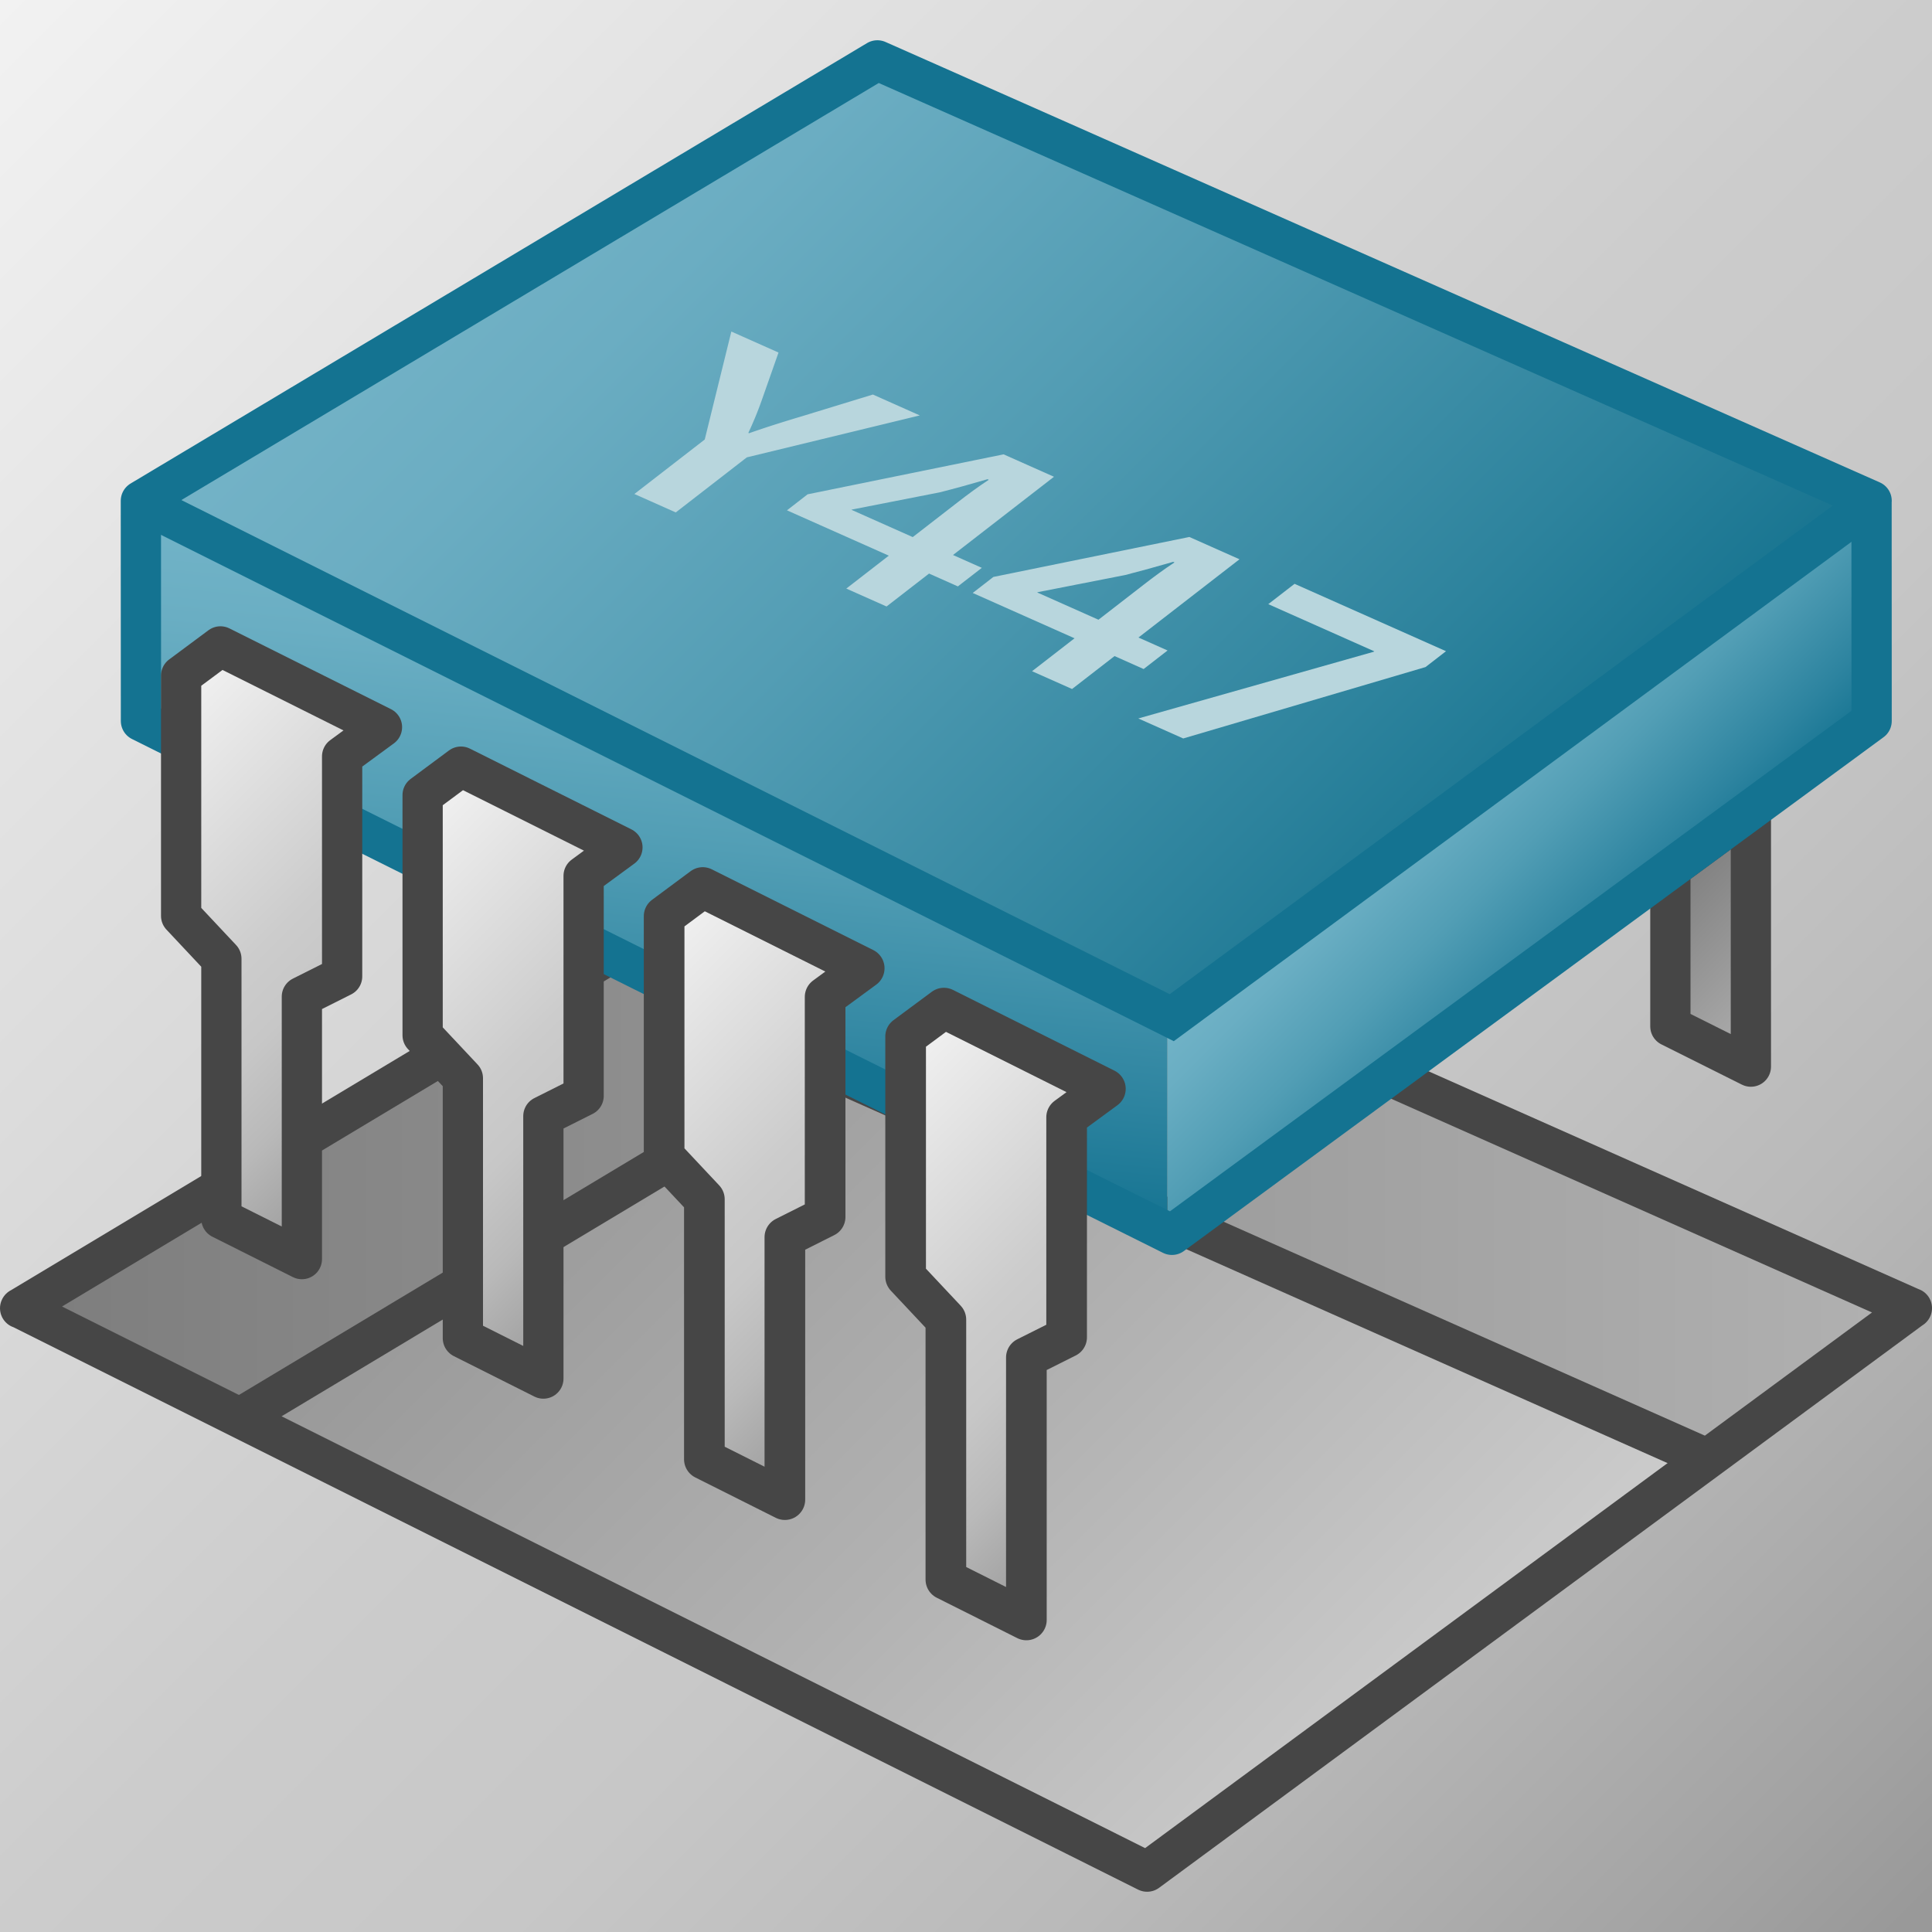<svg id="Layer_1" data-name="Layer 1" xmlns="http://www.w3.org/2000/svg" xmlns:xlink="http://www.w3.org/1999/xlink" viewBox="0 0 48 48">
  <rect x="0" y="0" width="48" height="48" fill="#333333" stroke="none"/>
  <defs>
    <linearGradient id="front_-45" data-name="front -45" x2="48" y2="48" gradientUnits="userSpaceOnUse">
      <stop offset="0" stop-color="#f2f2f2"/>
      <stop offset="0.5" stop-color="#ccc"/>
      <stop offset="0.63" stop-color="#c7c7c7"/>
      <stop offset="0.779" stop-color="#b9b9b9"/>
      <stop offset="0.938" stop-color="#a2a2a2"/>
      <stop offset="0.99" stop-color="#999"/>
    </linearGradient>
    <linearGradient id="side_45" data-name="side 45" x1="0.5" y1="33.5" x2="47.5" y2="33.5" gradientUnits="userSpaceOnUse">
      <stop offset="0" stop-color="#7d7d7d"/>
      <stop offset="1" stop-color="#b1b1b1"/>
    </linearGradient>
    <linearGradient id="linear-gradient" x1="14.819" y1="26.366" x2="33.558" y2="45.104" gradientUnits="userSpaceOnUse">
      <stop offset="0.01" stop-color="#999"/>
      <stop offset="0.521" stop-color="#b1b1b1"/>
      <stop offset="1" stop-color="#ccc"/>
    </linearGradient>
    <linearGradient id="side_45-2" x1="41.388" y1="21.697" x2="44.846" y2="25.154" xlink:href="#side_45"/>
    <linearGradient id="Dark_Blue_Grad" data-name="Dark Blue Grad" x1="0.746" y1="121.076" x2="0.018" y2="128.241" gradientTransform="matrix(0.632, -0.775, 0.775, 0.632, -59.081, -56.936)" gradientUnits="userSpaceOnUse">
      <stop offset="0" stop-color="#73b4c8"/>
      <stop offset="0.175" stop-color="#6aaec3"/>
      <stop offset="0.457" stop-color="#529eb5"/>
      <stop offset="0.809" stop-color="#2c839f"/>
      <stop offset="1" stop-color="#147391"/>
    </linearGradient>
    <linearGradient id="Dark_Blue_Grad_2" data-name="Dark Blue Grad 2" x1="0.888" y1="93.906" x2="-2.182" y2="124.149" gradientTransform="matrix(0.632, -0.775, 0.775, 0.632, -59.081, -56.936)" gradientUnits="userSpaceOnUse">
      <stop offset="0" stop-color="#74b3c7"/>
      <stop offset="0.177" stop-color="#6badc2"/>
      <stop offset="0.464" stop-color="#539db4"/>
      <stop offset="0.822" stop-color="#2d839d"/>
      <stop offset="1" stop-color="#177490"/>
    </linearGradient>
    <linearGradient id="Dark_Blue_Grad-2" x1="17.031" y1="13.854" x2="15.469" y2="29.247" gradientTransform="matrix(1, 0, 0, 1, 0, 0)" xlink:href="#Dark_Blue_Grad"/>
    <linearGradient id="front_-45-2" x1="2.304" y1="18.982" x2="11.052" y2="27.73" xlink:href="#front_-45"/>
    <linearGradient id="front_-45-3" x1="8.293" y1="21.961" x2="17.041" y2="30.709" xlink:href="#front_-45"/>
    <linearGradient id="front_-45-4" x1="14.296" y1="24.966" x2="23.044" y2="33.714" xlink:href="#front_-45"/>
    <linearGradient id="front_-45-5" x1="20.292" y1="27.959" x2="29.041" y2="36.707" xlink:href="#front_-45"/>
  </defs>
  <rect width="48" height="48" fill="url(#front_-45)"/>
  <polygon points="0.502 32.499 28.5 46.5 47.5 32.499 47.498 32.503 47.5 32.501 20.5 20.5 0.501 32.501 0.5 32.503 0.502 32.499" fill="url(#side_45)"/>
  <polygon points="42.419 36.243 20.5 26.5 5.958 35.227 28.5 46.5 42.419 36.243" fill="url(#linear-gradient)"/>
  <polyline points="42.419 36.243 20.5 26.5 5.958 35.227" fill="none" stroke="#464646" stroke-linejoin="round"/>
  <polygon points="0.502 32.499 28.5 46.5 47.5 32.499 47.498 32.503 47.5 32.501 20.5 20.5 0.501 32.501 0.5 32.503 0.502 32.499" fill="none" stroke="#464646" stroke-linejoin="round"/>
  <polygon points="43.5 20.116 43.5 26.5 41.5 25.5 41.5 21.585 43.5 20.116" stroke="#464646" stroke-linejoin="round" stroke-width="1" fill="url(#side_45-2)"/>
  <polygon points="46.5 17.913 29.117 30.679 29 30.62 29 25.228 29.112 25.286 46.491 12.478 46.5 17.913" fill="url(#Dark_Blue_Grad)"/>
  <polygon points="46.491 12.478 29.112 25.284 3.5 12.48 21.798 1.5 46.491 12.478" fill="url(#Dark_Blue_Grad_2)"/>
  <polygon points="29 25.23 3.5 12.48 3.502 17.913 29 30.62 29 25.23" fill="url(#Dark_Blue_Grad-2)"/>
  <polygon points="3.5 12.443 3.502 17.913 29.117 30.679 46.5 17.913 46.498 12.443 46.5 12.442 21.798 1.5 3.501 12.442 3.5 12.443" fill="none" stroke="#147391" stroke-linejoin="round"/>
    <path d="M22.852,10.321l-4.297,1.042L16.789,12.731l-1.028-.458L17.509,10.92,18.17,8.237l1.172.522-.399,1.135a8.684,8.684,0,0,1-.351.861l.019.008c.414-.145.832-.278,1.329-.426l1.747-.535Z" fill="#b8d6dd"/>
    <path d="M28.285,15.839l.723.322-.595.461L27.691,16.3l-1.056.818-.994-.442,1.056-.818-2.53-1.126.513-.398,4.869-.993,1.246.554Zm.138-1.319c.235-.182.486-.369.757-.547l-.032-.014c-.438.127-.798.224-1.196.328l-2.163.424-.021.008,1.523.678,1.132-.877" fill="#b8d6dd"/>
    <path d="M23.677,13.789l.716.319-.595.461-.716-.319-1.056.818-1-.445,1.056-.818-2.53-1.126.513-.398,4.869-.993,1.252.557Zm.132-1.322c.235-.182.486-.369.757-.547l-.032-.014c-.438.127-.791.227-1.196.328l-2.163.424-.021.008,1.523.678,1.132-.877" fill="#b8d6dd"/>
    <polygon points="35.926 16.179 35.417 16.573 29.397 18.347 28.281 17.85 34.129 16.193 34.144 16.182 31.51 15.01 32.163 14.505 35.926 16.179" fill="#b8d6dd"/>
  <polygon points="4.5 16.786 5.477 16.06 9.49 18.066 8.5 18.792 8.5 24.259 7.5 24.761 7.5 31.282 5.5 30.279 5.5 23.82 4.5 22.754 4.5 16.786" stroke="#464646" stroke-linejoin="round" fill="url(#front_-45-2)"/>
  <polygon points="10.5 19.754 11.452 19.047 15.464 21.053 14.5 21.76 14.5 27.227 13.5 27.729 13.5 34.25 11.5 33.246 11.5 26.788 10.5 25.722 10.5 19.754" stroke="#464646" stroke-linejoin="round" fill="url(#front_-45-3)"/>
  <polygon points="16.5 22.762 17.459 22.05 21.471 24.056 20.5 24.768 20.5 30.235 19.5 30.737 19.5 37.258 17.5 36.255 17.5 29.796 16.5 28.73 16.5 22.762" stroke="#464646" stroke-linejoin="round" stroke-width="1.01" fill="url(#front_-45-4)"/>
  <polygon points="22.5 25.751 23.451 25.046 27.463 27.052 26.5 27.758 26.5 33.225 25.5 33.726 25.5 40.247 23.5 39.244 23.5 32.786 22.5 31.72 22.5 25.751" stroke="#464646" stroke-linejoin="round" stroke-width="1.01" fill="url(#front_-45-5)"/>
  <polyline points="46.491 12.478 29.112 25.284 3.5 12.48" fill="none" stroke="#147391" stroke-miterlimit="10"/>
</svg>
